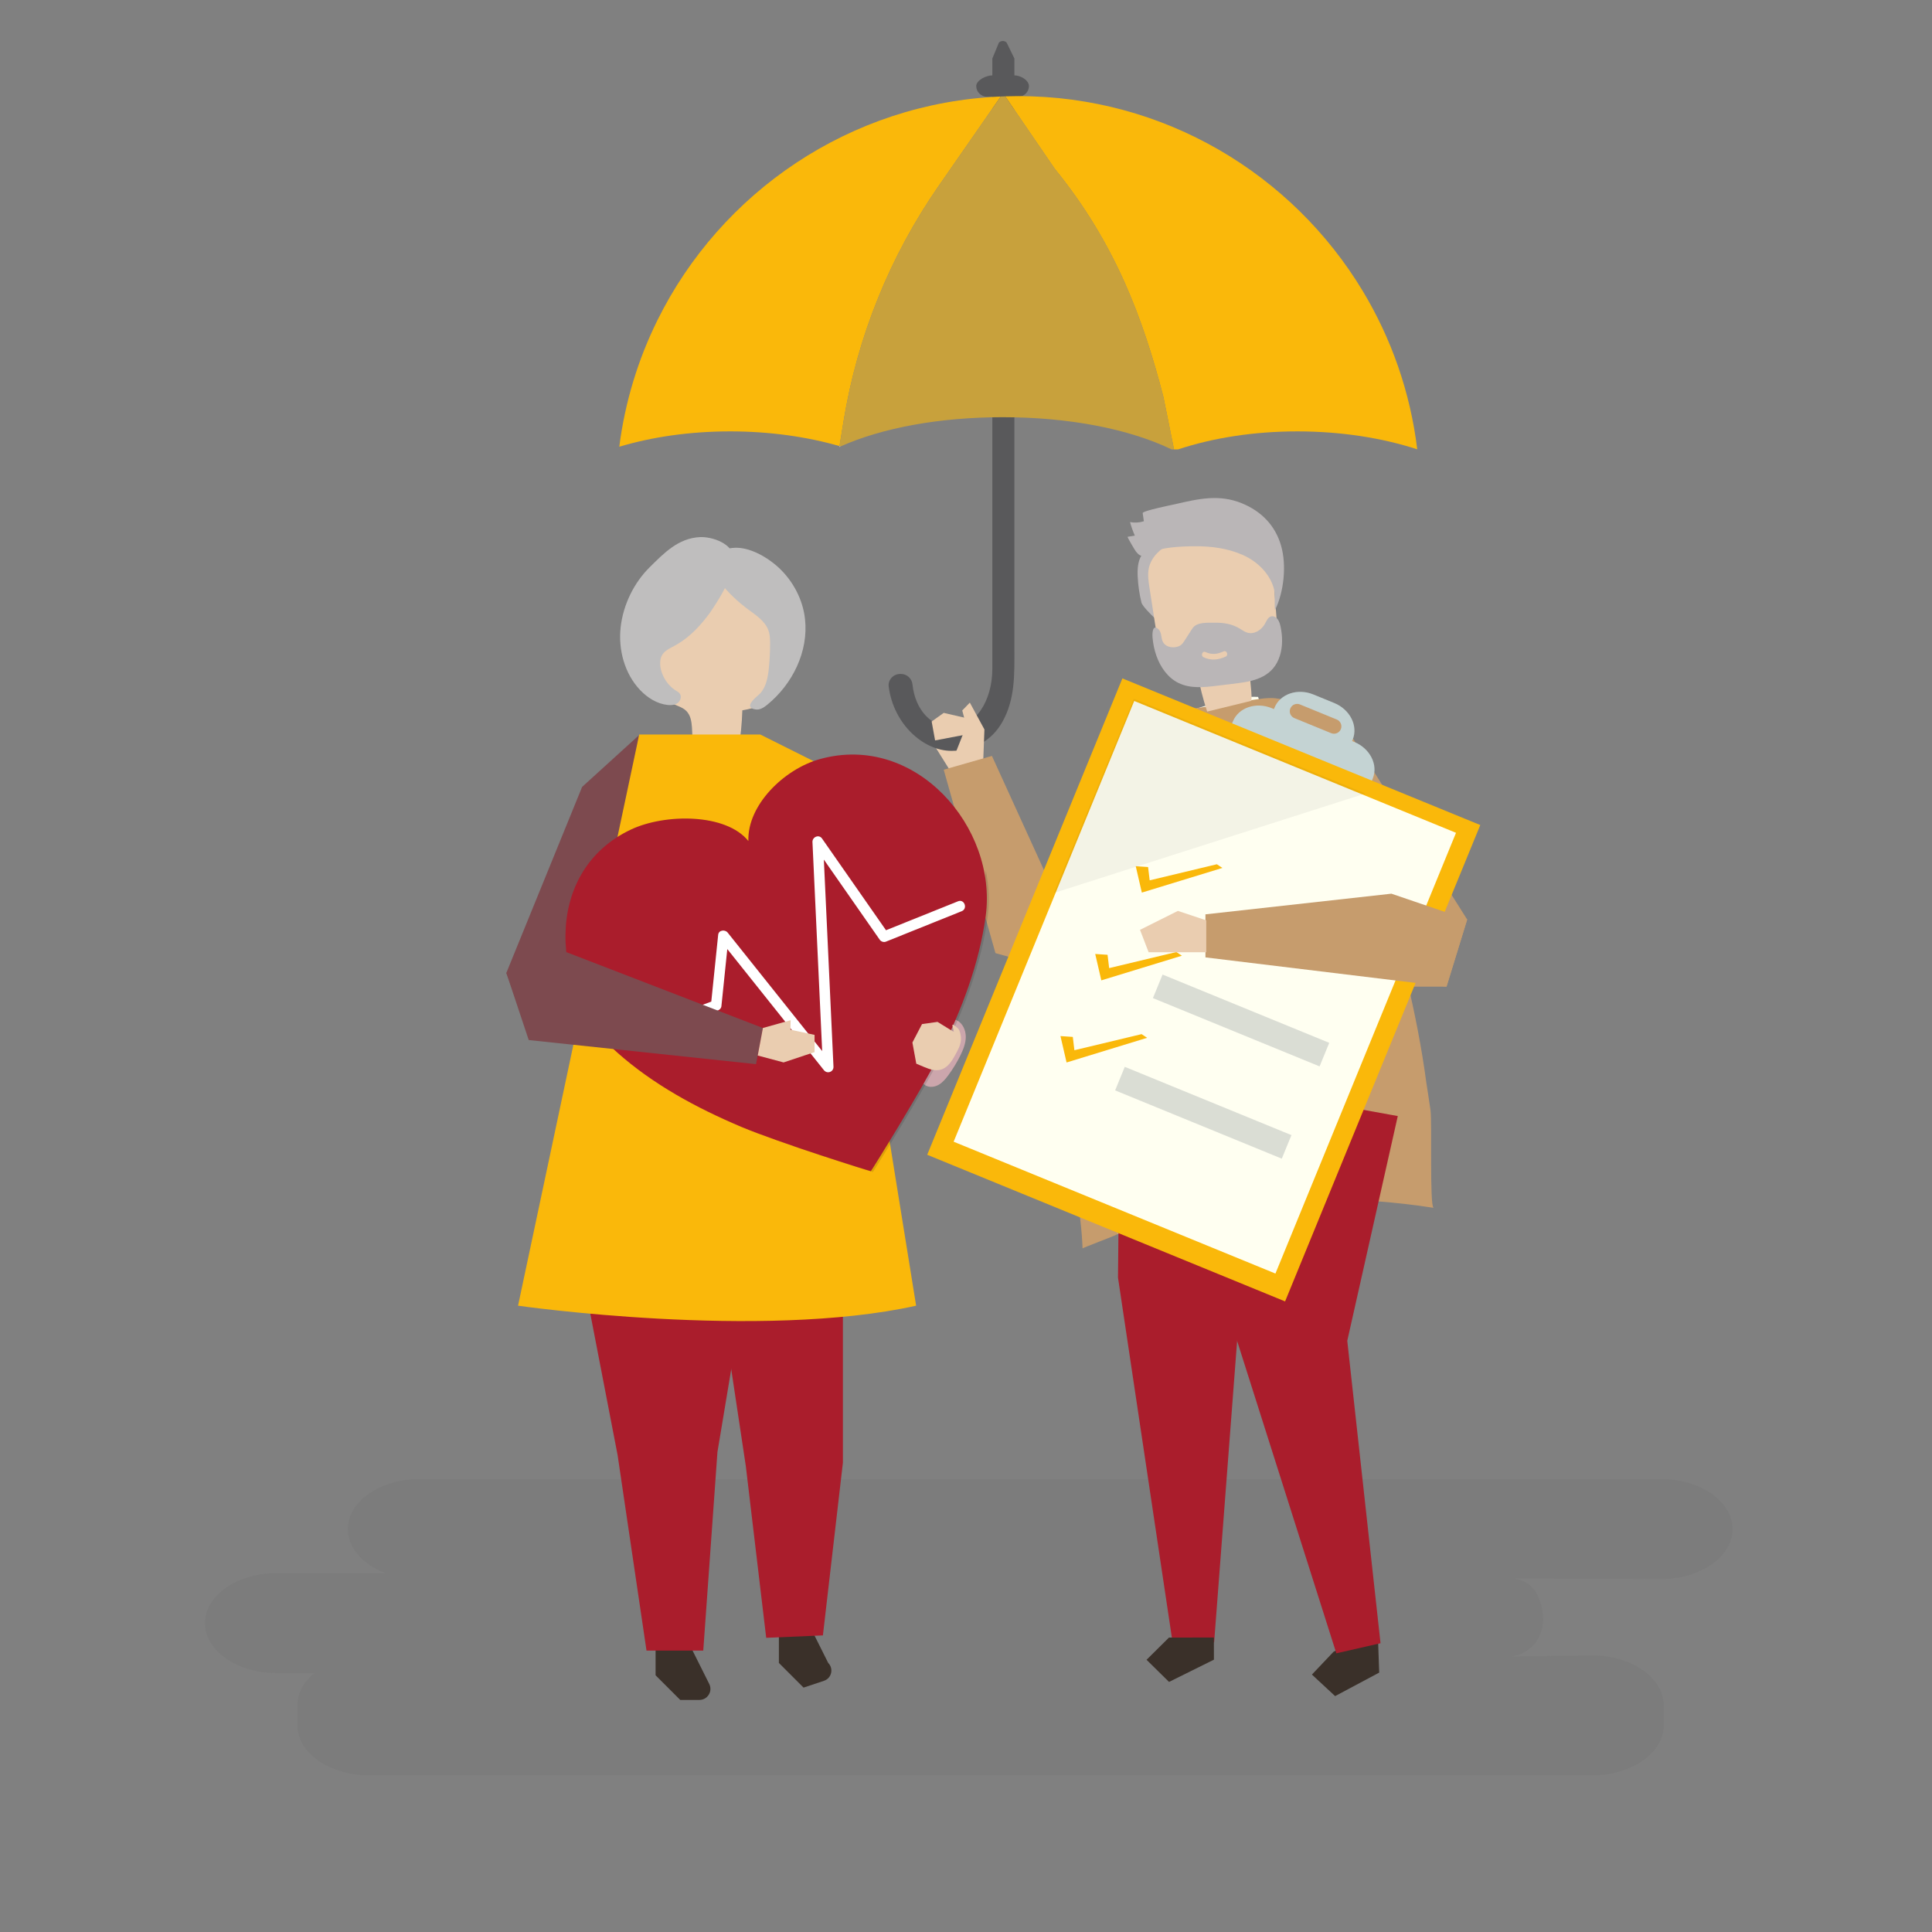 <?xml version="1.0" encoding="UTF-8" standalone="no"?>
<!-- Generator: Adobe Illustrator 27.5.0, SVG Export Plug-In . SVG Version: 6.00 Build 0)  -->

<svg
   version="1.1"
   x="0px"
   y="0px"
   viewBox="0 0 1122 1122"
   style="enable-background:new 0 0 1122 1122;"
   xml:space="preserve"
   id="svg401"
   sodipodi:docname="seniors.svg"
   inkscape:version="1.2 (dc2aeda, 2022-05-15)"
   xmlns:inkscape="http://www.inkscape.org/namespaces/inkscape"
   xmlns:sodipodi="http://sodipodi.sourceforge.net/DTD/sodipodi-0.dtd"
   xmlns="http://www.w3.org/2000/svg"
   xmlns:svg="http://www.w3.org/2000/svg"><rect x="0" y="0" width="1122" height="1122" fill="#808080" stroke="none"/><defs
   id="defs405">
	

		
		
		
		
		
		
	
				
				
				
				
				
			
			
			
		
			
			
			
			
			
			
			
			
			
			
			
			
		
				
				
				
			
			
			
			
			
			
			
			
			
			
			
		
				
				
			
				
				
			
				
				
				
				
				
				
				
				
			
					
					
					
					
					
				</defs><sodipodi:namedview
   id="namedview403"
   pagecolor="#ffffff"
   bordercolor="#000000"
   borderopacity="0.25"
   inkscape:showpageshadow="2"
   inkscape:pageopacity="0.0"
   inkscape:pagecheckerboard="0"
   inkscape:deskcolor="#d1d1d1"
   showgrid="false"
   inkscape:zoom="0.80481283"
   inkscape:cx="563.48505"
   inkscape:cy="561"
   inkscape:window-width="1512"
   inkscape:window-height="945"
   inkscape:window-x="0"
   inkscape:window-y="37"
   inkscape:window-maximized="0"
   inkscape:current-layer="svg401" />


<g
   id="g142">
			<polygon
   style="fill:#eacdb0"
   points="559.008,426 543.357,426.219 542.055,432 552.055,448 557.299,448.03 565.759,441.942 "
   id="polygon140" />
		</g><g
   id="g156">
					<path
   style="fill:none"
   d="m 680.424,261 c 0.505,0.244 1.01,0.487 1.507,0.735 0.72,-0.249 1.445,-0.494 2.175,-0.735 h -2.307 z"
   id="path154" />
				</g><g
   id="g164"
   style="fill:#fab80a;fill-opacity:1">
					
				</g><g
   id="g172">
					<path
   style="fill:#ffffff"
   d="m 487.541,259.067 -0.079,0.49 c 0.231,-0.104 0.466,-0.206 0.699,-0.309 -0.207,-0.061 -0.413,-0.122 -0.62,-0.181 z"
   id="path170" />
				</g><g
   id="g212">
				
			</g><g
   id="g9235"><g
     id="shadow">
	<path
   style="opacity:0.12;fill:#606060;"
   d="M964.703,859H243.487c-22.813,0-41.477,13.054-41.477,29.008l0,0   c0,11.048,8.953,20.7,22.032,25.595h-63.509c-22.813,0-41.477,13.054-41.477,29.008l0,0c0,15.954,18.665,29.008,41.477,29.008   h22.13c-6.181,5.069-9.93,11.626-9.93,18.77v11.603c0,15.954,18.665,29.008,41.477,29.008H924.69   c22.813,0,41.477-13.054,41.477-29.008v-11.603c0-15.954-18.665-29.008-41.477-29.008l-48.309,0.644   c3.68,0,9.655-2.03,13.663-6.112c7.028-7.156,7.34-18.049,3.904-27.066c-2.228-5.845-5.797-10.48-14.639-12.223l85.394,0.391   c22.813,0,41.477-13.054,41.477-29.008l0,0C1006.181,872.054,987.516,859,964.703,859z"
   id="path137" />
</g><g
     id="g8891"><g
       id="g8567"><g
         id="g152">
				<g
   id="g146">
					<path
   style="fill:#59595b"
   d="m 589.107,43.775 c 0,-3.267 0,-6.533 0,-9.8 l -4.513,-9.235 c -1.121,-1.273 -3.485,-1.222 -4.521,0.097 l -3.777,9.138 v 9.8 c -3.558,0 -9.351,2.788 -9.351,6.227 0,3.439 2.884,6.227 6.442,6.227 h 2.909 v 332.095 c 0,18.737 -9.906,34.323 -24.134,33.988 -11.026,-0.259 -20.643,-9.633 -22.262,-24.933 -0.359,-3.389 -3.253,-5.996 -6.777,-5.996 h -0.255 c -4.074,0 -7.266,3.442 -6.76,7.35 2.814,21.761 20.083,37.33 36.477,37.33 12.81,0 23.315,-5.936 29.434,-16.639 7.574,-13.249 7.09,-27.815 7.089,-42.353 0,-13.772 0,-27.544 0,-41.317 0,-19.229 0,-38.458 0,-57.687 0,-21.925 0,-43.849 0,-65.774 0,-21.86 0,-43.719 0,-65.579 0,-19.034 0,-38.067 0,-57.101 0,-11.128 0,-22.256 0,-33.384 h 1.995 c 3.558,0 6.442,-2.788 6.442,-6.227 0,-3.439 -4.88,-6.227 -8.438,-6.227 z"
   id="path144" />
				</g>
				<g
   style="opacity:0.26"
   id="g150">
					<polygon
   points="576.162,194.256 589.107,194.256 589.107,229.94 576.162,216.484 "
   id="polygon148" />
				</g>
			</g><g
         id="g160"
         style="fill:#fab80a;fill-opacity:1">
					<path
   style="fill:#fab80a;fill-opacity:1"
   d="m 487.541,259.067 2.309,-14.216 c 7.999,-49.238 26.922,-96.061 55.379,-137.032 l 35.963,-51.777 c -87.56,3.709 -162.633,55.624 -199.374,129.895 -11.212,22.664 -18.839,47.412 -22.178,73.501 18.946,-5.666 40.89,-8.916 64.37,-8.916 22.962,0.001 44.632,3.109 63.531,8.545 z"
   id="path158" />
				</g><path
         style="enable-background:new 0 0 1122 1122;fill:#fab80a;fill-opacity:1"
         d="M 675.636,230.484 681.799,261 h 2.307 c 20.032,-6.627 43.769,-10.477 69.327,-10.477 25.47,0 49.35,3.824 69.622,10.409 C 819.012,227.618 807.954,196.468 791.405,169 750.542,101.179 676.194,55.814 591.243,55.814 c -2.503,0 -4.993,0.053 -7.477,0.131 l 28.731,42.008 c 35.219,43.321 51.391,87.205 63.139,132.531 z"
         id="path162" /><g
         id="g168"
         style="fill:#c8a13c;fill-opacity:1">
					<path
   style="fill:#c8a13c;fill-opacity:1"
   d="m 489.85,244.851 -2.309,14.216 c 0.207,0.06 0.413,0.12 0.62,0.181 24.245,-10.779 57.47,-16.961 94.166,-16.961 38.642,0 73.514,6.854 98.097,18.713 h 1.376 l -6.163,-30.516 c -11.749,-45.326 -27.92,-89.21 -63.14,-132.53 L 583.766,55.946 c -0.859,0.027 -1.716,0.061 -2.573,0.098 l -35.963,51.777 c -28.458,40.969 -47.381,87.792 -55.38,137.03 z"
   id="path166" />
				</g></g><g
       id="g180">
			<polygon
   style="fill:#eacdb0"
   points="561.182,421.497 555.055,437 563.366,448.753 570.993,442.259 571.697,423.627 563.23,408.051 558.82,412.585 "
   id="polygon178" />
		</g><g
       id="g184">
			<polygon
   style="fill:#eacdb0"
   points="543.055,430 564.055,426 561.055,417.009 548.055,414 541.055,419.012 "
   id="polygon182" />
		</g><g
       id="g8807"><g
         id="g220">
				<path
   style="fill:#fffff1"
   d="m 717.13,495.635 c 0.526,9.134 2.715,18.081 4.891,26.953 13.258,54.035 39.437,118.468 52.695,172.503 -36.212,0 -79.666,7.242 -125.816,21.666 -1.023,-20.704 -2.297,-61.465 -3.32,-82.169 -0.656,-13.273 -1.311,-26.592 -0.376,-39.801 1.508,-21.305 7.113,-41.846 12.684,-62.193 10.294,-37.597 20.588,-75.194 30.882,-112.791 0.551,-2.011 1.135,-4.09 2.4,-5.638 1.515,-1.854 3.782,-2.68 5.96,-3.381 10.522,-3.386 22.472,-6.604 33.504,-6.049 4.012,10.927 -3.699,31.632 -6.183,42.519 -3.612,15.843 -8.282,31.695 -7.321,48.381 z"
   id="path218" />
			</g><g
         style="opacity:0.47"
         id="g284">
					<g
   id="g274">
						<path
   style="fill:#8c9498"
   d="m 682.021,500.13 c -9.151,-3.745 -18.301,-7.49 -27.452,-11.236 -0.773,-0.316 -1.697,0.068 -2.013,0.841 -3.736,9.127 -7.471,18.254 -11.207,27.381 -0.316,0.771 0.071,1.694 0.846,2.011 9.151,3.745 18.301,7.49 27.452,11.236 0.419,0.172 0.801,0.15 1.123,0.014 0.023,-0.007 0.045,-0.017 0.067,-0.026 0.013,-0.006 0.026,-0.011 0.038,-0.017 0.326,-0.133 0.612,-0.39 0.785,-0.813 3.736,-9.127 7.471,-18.254 11.207,-27.381 0.315,-0.769 -0.072,-1.693 -0.846,-2.01 z m -12.637,26.796 c -8.197,-3.355 -16.395,-6.71 -24.592,-10.065 3.346,-8.176 6.693,-16.353 10.039,-24.529 8.198,3.355 16.395,6.71 24.592,10.065 -3.346,8.177 -6.692,16.353 -10.039,24.529 z"
   id="path272" />
					</g>
					<g
   id="g278">
						<path
   style="fill:#8c9498"
   d="m 661.3,550.757 c -9.151,-3.745 -18.301,-7.49 -27.452,-11.236 -0.773,-0.316 -1.697,0.068 -2.013,0.841 -3.736,9.127 -7.471,18.254 -11.207,27.381 -0.316,0.771 0.071,1.694 0.846,2.011 9.151,3.745 18.301,7.49 27.452,11.236 0.42,0.172 0.801,0.15 1.123,0.014 0.023,-0.007 0.044,-0.017 0.067,-0.026 0.013,-0.006 0.026,-0.011 0.038,-0.017 0.326,-0.133 0.612,-0.39 0.785,-0.813 3.736,-9.127 7.471,-18.254 11.207,-27.381 0.315,-0.77 -0.071,-1.693 -0.846,-2.01 z m -12.637,26.796 c -8.197,-3.355 -16.395,-6.71 -24.592,-10.065 3.346,-8.176 6.693,-16.353 10.039,-24.529 8.198,3.355 16.395,6.71 24.592,10.065 -3.346,8.177 -6.692,16.353 -10.039,24.529 z"
   id="path276" />
					</g>
					<g
   id="g282">
						<path
   style="fill:#8c9498"
   d="m 640.579,601.384 c -9.151,-3.745 -18.301,-7.49 -27.452,-11.236 -0.773,-0.316 -1.697,0.068 -2.013,0.841 -3.736,9.127 -7.471,18.254 -11.207,27.381 -0.316,0.771 0.071,1.694 0.846,2.011 9.151,3.745 18.301,7.49 27.452,11.236 0.419,0.172 0.801,0.15 1.123,0.015 0.023,-0.007 0.045,-0.017 0.067,-0.026 0.013,-0.006 0.026,-0.011 0.038,-0.017 0.326,-0.133 0.612,-0.39 0.785,-0.813 3.736,-9.127 7.471,-18.254 11.207,-27.381 0.316,-0.771 -0.071,-1.694 -0.846,-2.011 z m -12.636,26.796 c -8.197,-3.355 -16.395,-6.71 -24.592,-10.065 3.346,-8.176 6.693,-16.353 10.039,-24.529 8.198,3.355 16.395,6.71 24.592,10.065 -3.347,8.176 -6.693,16.352 -10.039,24.529 z"
   id="path280" />
					</g>
				</g><g
         style="opacity:0.32"
         id="g308">
					
						<rect
   x="690.853"
   y="531.749"
   transform="matrix(0.925,0.379,-0.379,0.925,259.599,-241.329)"
   style="fill:#8c9498"
   width="104.641"
   height="14.793"
   id="rect306" />
				</g><g
         id="g8739"><path
           style="enable-background:new 0 0 1122 1122;fill:#c69c6d"
           d="m 830.749,644.706 c 1.002,7.239 -0.604,55.85 1.823,56.73 -11.463,-1.784 -23,-3.09 -34.572,-3.921 -30.452,-2.186 -61.137,-1.081 -91.356,3.263 -13.686,1.967 -28.156,3.719 -41.138,8.647 -6.365,2.416 -12.474,5.437 -18.645,8.298 -1.585,0.735 -18.186,7.029 -18.176,7.3 -0.755,-21.262 -5.461,-41.825 -7.931,-62.963 -2.497,-21.373 -3.781,-42.888 -3.84,-64.407 -0.093,-33.713 11.358,-63.817 18.917,-96.495 3.752,-16.223 6.983,-32.667 12.815,-48.311 4.566,-12.249 13.136,-30.365 25.231,-36.93 4.094,-2.222 8.813,-2.928 13.423,-3.598 13.983,-2.033 27.967,-4.066 41.95,-6.099 5.098,-0.741 10.405,-1.467 15.313,0.099 7.354,2.346 12.156,9.226 16.404,15.671 19.049,28.9 32.765,60.851 42.26,94.34 4.957,17.486 9.702,35.033 13.863,52.715 4.643,19.732 8.57,39.64 11.244,59.725 0.297,2.23 1.379,8.452 2.415,15.936 z"
           id="path210" /><g
           id="g8684"><g
             id="g188">
				<polygon
   style="fill:#c69c6d"
   points="775.055,412 852.055,534 840.055,573 799.055,573 741.615,405.771 "
   id="polygon186" />
			</g><g
             id="g216">
				<polygon
   style="fill:#c69c6d"
   points="614.105,563.521 639.055,534 674.055,416 660.055,424 607.055,507 576.055,439 548.055,447 578.105,553.521 "
   id="polygon214" />
			</g><g
             style="opacity:0.26"
             id="g248">
						<polygon
   points="559.291,665.311 562.403,666.585 743.721,747.429 846.054,483.694 836.516,482.65 "
   id="polygon246" />
					</g><g
             id="g268">
						<g
   style="opacity:0.12"
   id="g260">
							
								<rect
   x="707.691"
   y="443.772"
   transform="matrix(0.925,0.379,-0.379,0.925,225.654,-251.308)"
   width="87.744"
   height="8.215"
   id="rect258" />
						</g>
						<g
   id="g266">
							<g
   id="g264">
								<path
   style="fill:#c4d3d3"
   d="m 786.49,430.885 -1.26,-0.516 0.347,-0.847 c 3.267,-7.983 -1.536,-17.504 -10.729,-21.266 L 762.74,403.3 c -9.193,-3.762 -19.293,-0.341 -22.56,7.642 l -0.347,0.847 -1.26,-0.516 c -9.193,-3.762 -19.293,-0.341 -22.56,7.642 l -6.609,16.148 81.205,33.236 6.609,-16.148 c 3.268,-7.983 -1.535,-17.504 -10.728,-21.266 z m -13.397,-5.095 -21.395,-8.757 c -2.187,-0.895 -3.246,-3.412 -2.353,-5.593 0.893,-2.181 3.412,-3.234 5.599,-2.339 l 21.395,8.757 c 2.187,0.895 3.246,3.412 2.353,5.593 -0.892,2.182 -3.412,3.234 -5.599,2.339 z"
   id="path262" />
							</g>
						</g>
					</g><g
             id="g8632"><g
               id="g8593"><g
                 id="g192">
					<polygon
   style="fill:#3a3029"
   points="775.36,985 761.885,972.501 774.463,959.243 800.068,945.605 800.516,958.483 800.964,971.362 "
   id="polygon190" />
				</g><g
                 id="g196">
					<polygon
   style="fill:#aa1d2c;fill-opacity:1"
   points="762.669,639.291 811.756,648.143 782.419,778.669 801.735,954.294 776.073,960.156 708.754,748.188 708.568,684.837 713.582,647.338 "
   id="polygon194" />
				</g><g
                 id="g202"
                 style="fill:#aa1d2c;fill-opacity:1">
					<polygon
   style="fill:#aa1d2c;fill-opacity:1"
   points="680.979,953.845 705.098,953.806 720.017,758.232 752.708,562.628 650.934,577.593 649.272,741.965 "
   id="polygon200" />
				</g><g
                 id="g206">
					<polygon
   style="fill:#3a3029"
   points="665.852,963.912 678.872,951.014 704.954,950.972 704.975,963.85 678.914,976.769 "
   id="polygon204" />
				</g><g
                 id="g240">
				<g
   id="g224">
					<path
   style="fill:#bab6b7"
   d="m 675.1,328.118 c -2.747,7.026 -3.433,14.756 -2.666,22.262 0.204,1.995 0.405,4.305 -1.026,5.711 -1.532,1.505 0.38,4.033 -1.171,2.548 -1.552,-1.485 -6.84,-6.656 -7.35,-8.742 -1.195,-4.887 -1.923,-9.889 -2.169,-14.914 -0.215,-4.37 0.004,-9.002 2.341,-12.701 1.386,-2.194 3.416,-3.89 5.418,-5.541 2.903,-2.393 5.902,-4.817 9.461,-6.037 6.135,-2.102 10.336,-0.407 5.417,4.809 -3.524,3.737 -6.373,7.792 -8.255,12.605 z"
   id="path222" />
				</g>
				<g
   id="g230">
					<g
   id="g228">
						<path
   style="fill:#eacdb0"
   d="m 726.73,406.988 c -8.559,2.086 -17.117,4.172 -25.676,6.258 -2.421,-7.302 -4.314,-14.802 -5.655,-22.407 -7.748,-0.186 -16.996,-1.324 -20.743,-8.862 -1.18,-2.374 -1.607,-5.082 -2.016,-7.733 -1.692,-10.957 -3.383,-21.913 -5.075,-32.87 -0.585,-3.789 -1.168,-7.697 -0.386,-11.409 1.372,-6.512 6.623,-11.045 11.963,-14.196 13.626,-8.042 30.555,-10.288 45.169,-3.844 3.889,1.715 7.672,4.1 10.297,7.706 4.047,5.56 4.742,13.058 5.273,20.083 0.49,6.484 0.979,12.968 1.469,19.452 0.563,7.458 0.703,16.117 -4.456,20.857 -2.739,2.517 -6.616,3.474 -8.845,6.538 -3.935,5.405 -0.588,13.499 -1.319,20.427 z"
   id="path226" />
					</g>
				</g>
				<g
   id="g234">
					<path
   style="fill:#bab6b7"
   d="m 671.609,380.919 c 2.357,6.629 6.617,12.663 12.737,15.681 6.937,3.421 14.887,2.57 22.39,1.648 4.104,-0.504 8.209,-1.009 12.313,-1.513 10.383,-1.276 20.482,-4.126 24.206,-15.805 1.717,-5.386 1.639,-11.343 0.445,-16.955 -0.328,-1.542 -0.761,-3.114 -1.695,-4.348 -0.934,-1.234 -2.482,-2.058 -3.887,-1.646 -1.796,0.526 -2.608,2.663 -3.564,4.371 -2.085,3.727 -6.363,6.264 -10.303,5.014 -1.168,-0.37 -2.228,-1.033 -3.285,-1.704 -0.433,-0.275 -0.865,-0.551 -1.303,-0.809 -4.35,-2.56 -9.324,-3.297 -14.175,-3.219 -4.21,0.068 -10.514,-0.56 -13.062,3.408 -1.483,2.308 -2.966,4.617 -4.448,6.925 -0.611,0.951 -1.238,1.92 -2.107,2.599 -0.896,0.7 -1.995,1.047 -3.097,1.229 -2.772,0.458 -6.079,-0.366 -7.437,-3.046 -0.591,-1.168 -0.729,-2.518 -0.97,-3.816 -0.241,-1.297 -0.641,-2.652 -1.585,-3.514 -3.609,-3.297 -3.622,2.794 -3.446,4.846 0.312,3.625 1.056,7.232 2.273,10.654 z m 28.466,-2.253 c 3.602,1.723 7.04,1.247 10.516,-0.382 1.786,-0.837 3.037,2.178 1.254,3.014 -4.195,1.966 -8.555,2.461 -12.883,0.392 -1.801,-0.862 -0.699,-3.891 1.113,-3.024 z"
   id="path232" />
				</g>
				<g
   id="g238">
					<path
   style="fill:#bab6b7"
   d="m 659.043,311.059 c -1.113,-2.552 -2.045,-5.183 -2.786,-7.866 2.661,0.516 5.452,0.347 8.031,-0.486 -0.225,-1.578 -0.451,-3.156 -0.677,-4.734 -0.181,-1.314 17.43,-4.839 18.854,-5.169 13.336,-3.09 25.527,-5.957 38.798,-0.506 11.336,4.657 19.379,12.916 22.746,24.71 3.217,11.267 1.661,26.829 -3.584,37.343 -0.411,-3.065 0.289,-10.54 -0.86,-13.342 -0.87,-2.849 -2.29,-5.511 -4.06,-7.9 -3.534,-4.772 -8.471,-8.499 -13.89,-10.88 -8.64,-3.796 -18.225,-5.066 -27.6,-4.996 -8.59,0.064 -19.007,0.489 -26.995,3.941 -3.84,1.659 -4.356,2.759 -7.369,-0.92 -0.531,-0.649 -5.136,-8.458 -4.806,-8.512 1.4,-0.229 2.799,-0.456 4.198,-0.683 z"
   id="path236" />
				</g>
			</g><g
                 id="g244"
                 style="fill:#fab80a;fill-opacity:1">
						
							<rect
   x="587.181"
   y="425.472"
   transform="matrix(0.925,0.379,-0.379,0.925,269.933,-222.125)"
   style="fill:#fab80a;fill-opacity:1"
   width="224.696"
   height="299.079"
   id="rect242" />
					</g><g
                 id="g252">
						
							<rect
   x="599.143"
   y="435.121"
   transform="matrix(0.925,0.379,-0.379,0.925,269.397,-222.478)"
   style="fill:#fffff1"
   width="202.032"
   height="276.706"
   id="rect250" />
					</g><g
                 style="opacity:0.05"
                 id="g256">
						<polygon
   points="792.946,460.815 612.019,518.606 658.46,405.772 "
   id="polygon254" />
					</g></g><g
               id="g288"
               style="fill:#fab80a;fill-opacity:1">
					<polygon
   style="fill:#fab80a;fill-opacity:1"
   points="667.672,511.251 706.689,501.913 709.909,504.047 663.122,518.369 659.575,503.039 666.743,503.524 "
   id="polygon286" />
				</g><g
               id="g292"
               style="fill:#fab80a;fill-opacity:1">
					<polygon
   style="fill:#fab80a;fill-opacity:1"
   points="644.138,562.225 683.156,552.887 686.375,555.021 639.588,569.343 636.041,554.013 643.209,554.497 "
   id="polygon290" />
				</g><g
               id="g296"
               style="fill:#fab80a;fill-opacity:1">
					<polygon
   style="fill:#fab80a;fill-opacity:1"
   points="623.955,609.908 662.972,600.57 666.191,602.704 619.405,617.026 615.857,601.696 623.025,602.18 "
   id="polygon294" />
				</g><g
               style="opacity:0.32"
               id="g300">
					
						<rect
   x="646.96"
   y="638.992"
   transform="matrix(0.925,0.379,-0.379,0.925,296.951,-216.712)"
   style="fill:#8c9498"
   width="104.641"
   height="14.793"
   id="rect298" />
				</g><g
               style="opacity:0.32"
               id="g304">
					
						<rect
   x="668.906"
   y="585.37"
   transform="matrix(0.925,0.379,-0.379,0.925,278.275,-229.02)"
   style="fill:#8c9498"
   width="104.641"
   height="14.793"
   id="rect302" />
				</g><g
               id="g314">
				<polygon
   style="fill:#c69c6d"
   points="808.055,519 700.055,531 700.055,556 840.055,573 852.055,534 "
   id="polygon312" />
			</g></g></g></g><g
         id="g318">
				<polygon
   style="fill:#eacdb0"
   points="684.055,529 662.055,540 667.055,553 700.53,553 700.53,534.486 "
   id="polygon316" />
			</g></g></g><g
     id="g9105"><g
       id="g324">
				<path
   style="fill:#cca6ac"
   d="m 555.678,592.521 c 3.379,1.702 5.165,5.67 5.197,9.454 0.032,3.783 -1.405,7.421 -3.071,10.817 -2.01,4.097 -4.39,8.013 -7.101,11.685 -1.558,2.11 -3.279,4.186 -5.552,5.495 -2.273,1.308 -5.219,1.723 -7.51,0.445 -1.57,-0.876 -2.644,-2.409 -3.663,-3.89 -0.722,-1.05 -1.471,-2.181 -1.496,-3.455 -0.021,-1.07 0.477,-2.073 0.962,-3.026 3.329,-6.547 11.526,-32.919 22.234,-27.525 z"
   id="path322" />
			</g><g
       id="g9061"><g
         id="g332">
				<path
   style="fill:#3a3029"
   d="m 380.73,951.424 v 21.482 l 14.321,14.321 h 11.112 c 4.764,0 7.863,-5.014 5.732,-9.275 l -2.523,-5.046 -7.161,-14.321 -7.161,-14.321 z"
   id="path330" />
			</g><g
         id="g336">
				<path
   style="fill:#3a3029"
   d="m 452.336,944.263 v 21.482 l 14.321,14.321 11.875,-3.958 c 4.414,-1.471 5.736,-7.073 2.446,-10.363 v 0 l -7.161,-14.321 -7.161,-14.321 z"
   id="path334" />
			</g><g
         id="g8981"><g
           id="g328"
           style="fill:#7d4a4f;fill-opacity:1">
				<polygon
   style="fill:#7d4a4f;fill-opacity:1"
   points="338.055,457 294.055,565 307.055,601 348.055,592 371.055,427 "
   id="polygon326" />
			</g><g
           id="g360">
				<g
   id="g350">
					<g
   id="g348">
						<path
   style="fill:#eacdb0"
   d="m 402.845,433.124 c 8.64,0.84 17.28,1.679 25.919,2.519 1.327,-7.618 2.111,-15.358 2.342,-23.122 7.528,-1.305 16.384,-3.774 18.97,-11.819 0.815,-2.534 0.848,-5.291 0.871,-7.989 0.099,-11.151 0.197,-22.302 0.296,-33.454 0.034,-3.857 0.049,-7.831 -1.238,-11.412 -2.259,-6.284 -8.021,-10.037 -13.673,-12.402 -14.423,-6.036 -31.246,-5.826 -44.582,2.701 -3.549,2.269 -6.9,5.19 -8.949,9.159 -3.159,6.12 -2.775,13.684 -2.298,20.753 0.441,6.525 0.881,13.05 1.322,19.576 0.507,7.505 1.596,16.145 7.297,20.118 3.027,2.109 6.942,2.502 9.549,5.23 4.598,4.81 2.481,13.351 4.174,20.142 z"
   id="path346" />
					</g>
				</g>
				<g
   id="g354">
					<path
   style="fill:#bfbebe"
   d="m 412.302,355.853 c -5.312,7.231 -11.268,13.717 -19.003,18.299 -4.752,2.815 -9.722,4.058 -9.912,10.62 -0.181,6.244 3.939,13.072 9.04,16.226 0.876,0.542 1.831,1.038 2.416,1.896 1.155,1.694 0.313,4.217 -1.339,5.406 -1.652,1.189 -3.822,1.32 -5.832,1.101 -6.1,-0.667 -11.646,-4.161 -15.918,-8.656 -9.007,-9.479 -12.793,-23.44 -11.305,-36.559 1.467,-12.934 7.661,-25.661 16.764,-34.678 8.402,-8.322 16.703,-16.964 29.242,-17.579 7.066,-0.346 19.475,3.724 19.825,12.64 0.369,9.37 -8.946,23.948 -13.978,31.284 z"
   id="path352" />
				</g>
				<g
   id="g358">
					<path
   style="fill:#bfbebe"
   d="m 433.473,353.158 c 4.94,3.725 10.722,7.215 12.782,12.915 0.903,2.498 0.983,5.194 0.979,7.839 -0.006,4.732 -0.25,9.463 -0.728,14.173 -0.498,4.902 -1.46,10.481 -4.825,14.402 -1.367,1.592 -11.099,8.352 -2.755,9.539 2.438,0.347 4.707,-1.168 6.588,-2.697 14.901,-12.117 24.05,-31.117 22,-49.771 -1.235,-11.237 -6.809,-21.993 -15.236,-29.851 -7.698,-7.177 -22.561,-15.751 -33.288,-9.391 -14.297,8.475 7.069,27.252 14.483,32.842 z"
   id="path356" />
				</g>
			</g><g
           id="g8951"><g
             id="g340"
             style="fill:#aa1d2c;fill-opacity:1">
				<polygon
   style="fill:#aa1d2c;fill-opacity:1"
   points="333.553,714.929 358.675,845.061 375.459,958.584 408.417,958.584 416.657,843.23 441.376,694.917 "
   id="polygon338" />
			</g><g
             id="g344"
             style="fill:#aa1d2c;fill-opacity:1">
				<polygon
   style="fill:#aa1d2c;fill-opacity:1"
   points="489.512,703.472 489.512,849.424 477.9,949.755 444.971,951.152 433.136,851.469 412.581,714.929 "
   id="polygon342" />
			</g><g
             id="g364"
             style="fill:#fab80a;fill-opacity:1">
				<path
   style="fill:#fab80a;fill-opacity:1"
   d="m 441.571,426.58 h -70.36 l -70.36,331.699 c 0,0 140.721,20.103 231.184,0 L 481.778,446.683 Z"
   id="path362" />
			</g><g
             id="g8934"><g
               id="g8906"><g
                 style="opacity:0.12"
                 id="g372">
					<path
   d="m 563.997,541.196 c -7.026,22.182 -16.561,44.095 -28.272,64.218 -11.325,19.46 -26.09,38.23 -45.663,49.931 -9.402,5.621 -19.385,9.027 -29.59,10.213 22.378,7.706 46.364,15.174 46.422,15.069 0.167,0.062 29.811,-47.525 40.304,-68.67 12.531,-25.251 22.692,-51.965 26.412,-79.589 1.204,-8.938 0.752,-17.989 -1.102,-26.763 -1.876,12.058 -4.828,23.964 -8.511,35.591 z"
   id="path370" />
				</g><g
                 id="g8897"><g
                   id="g368"
                   style="fill:#aa1d2c;fill-opacity:1">
					<path
   style="fill:#aa1d2c;fill-opacity:1"
   d="m 476.29,440.798 c -21.041,5.797 -42.406,26.871 -41.669,47.635 -12.98,-16.223 -48.478,-16.002 -68.211,-6.677 -52.073,24.61 -46.644,95.103 -7.936,129.507 20.833,18.516 45.957,32.144 71.923,43.117 21.744,9.189 75.249,25.937 75.335,25.781 0.167,0.062 29.811,-47.526 40.304,-68.67 12.531,-25.251 22.692,-51.965 26.412,-79.589 C 579.36,480.577 531.817,425.5 476.29,440.798 Z"
   id="path366" />
				</g><g
                   id="g376">
					<path
   style="fill:#ffffff"
   d="m 556.382,523.414 c -13.947,5.605 -27.894,11.209 -41.841,16.814 -12.386,-17.758 -24.771,-35.515 -37.157,-53.273 -1.79,-2.567 -5.684,-0.881 -5.548,2.058 1.778,38.247 3.557,76.495 5.335,114.742 0.103,2.215 0.206,4.431 0.309,6.646 -15.767,-19.764 -31.535,-39.528 -47.302,-59.293 -2.529,-3.17 -5.057,-6.34 -7.586,-9.509 -1.524,-1.911 -5.225,-1.52 -5.512,1.263 -1.334,12.938 -2.668,25.877 -4.002,38.815 -15.766,5.847 -31.531,11.695 -47.297,17.542 -3.702,1.373 -1.574,7.128 2.134,5.753 16.359,-6.068 32.719,-12.135 49.079,-18.203 0.957,-0.355 1.847,-1.293 1.955,-2.346 1.143,-11.088 2.286,-22.175 3.43,-33.263 16.176,20.277 32.352,40.553 48.528,60.83 2.529,3.17 5.057,6.339 7.586,9.509 1.897,2.378 5.691,1.02 5.548,-2.058 -1.778,-38.247 -3.557,-76.495 -5.335,-114.742 -0.085,-1.83 -0.17,-3.659 -0.255,-5.489 10.826,15.522 21.653,31.045 32.48,46.567 0.752,1.078 2.326,1.578 3.557,1.083 14.677,-5.898 29.353,-11.796 44.029,-17.694 3.657,-1.469 1.538,-7.228 -2.135,-5.752 z"
   id="path374" />
				</g></g></g></g></g><g
           id="g382"
           style="fill:#7d4a4f;fill-opacity:1">
				<polygon
   style="fill:#7d4a4f;fill-opacity:1"
   points="329.055,553 443.055,597 439.055,618 307.055,604 294.055,565 "
   id="polygon380" />
			</g></g><g
         id="g390">
				<g
   id="g388">
					<g
   id="g386">
						<path
   style="fill:#eacdb0"
   d="m 558.084,603.871 c 0.032,-0.487 0.031,-0.978 -0.011,-1.473 -0.131,-1.544 -0.64,-3.827 -1.632,-5.067 10e-4,0.002 -3.725,-3.487 -3.308,-1.703 l 0.864,3.698 -9.534,-5.871 -8.999,1.265 -5.593,10.721 c 0,0 2.252,12.289 2.253,12.289 6.33,2.493 12.575,6.64 18.465,0.89 1.747,-1.706 2.968,-3.866 4.164,-5.994 1.541,-2.742 3.126,-5.67 3.331,-8.755 z"
   id="path384" />
					</g>
				</g>
			</g><g
         id="g394">
				<polygon
   style="fill:#eacdb0"
   points="440.055,613 443.055,597 459.157,592.488 459.055,598 473.055,601 473.055,611 455.055,617 "
   id="polygon392" />
			</g></g></g></g>
</svg>
